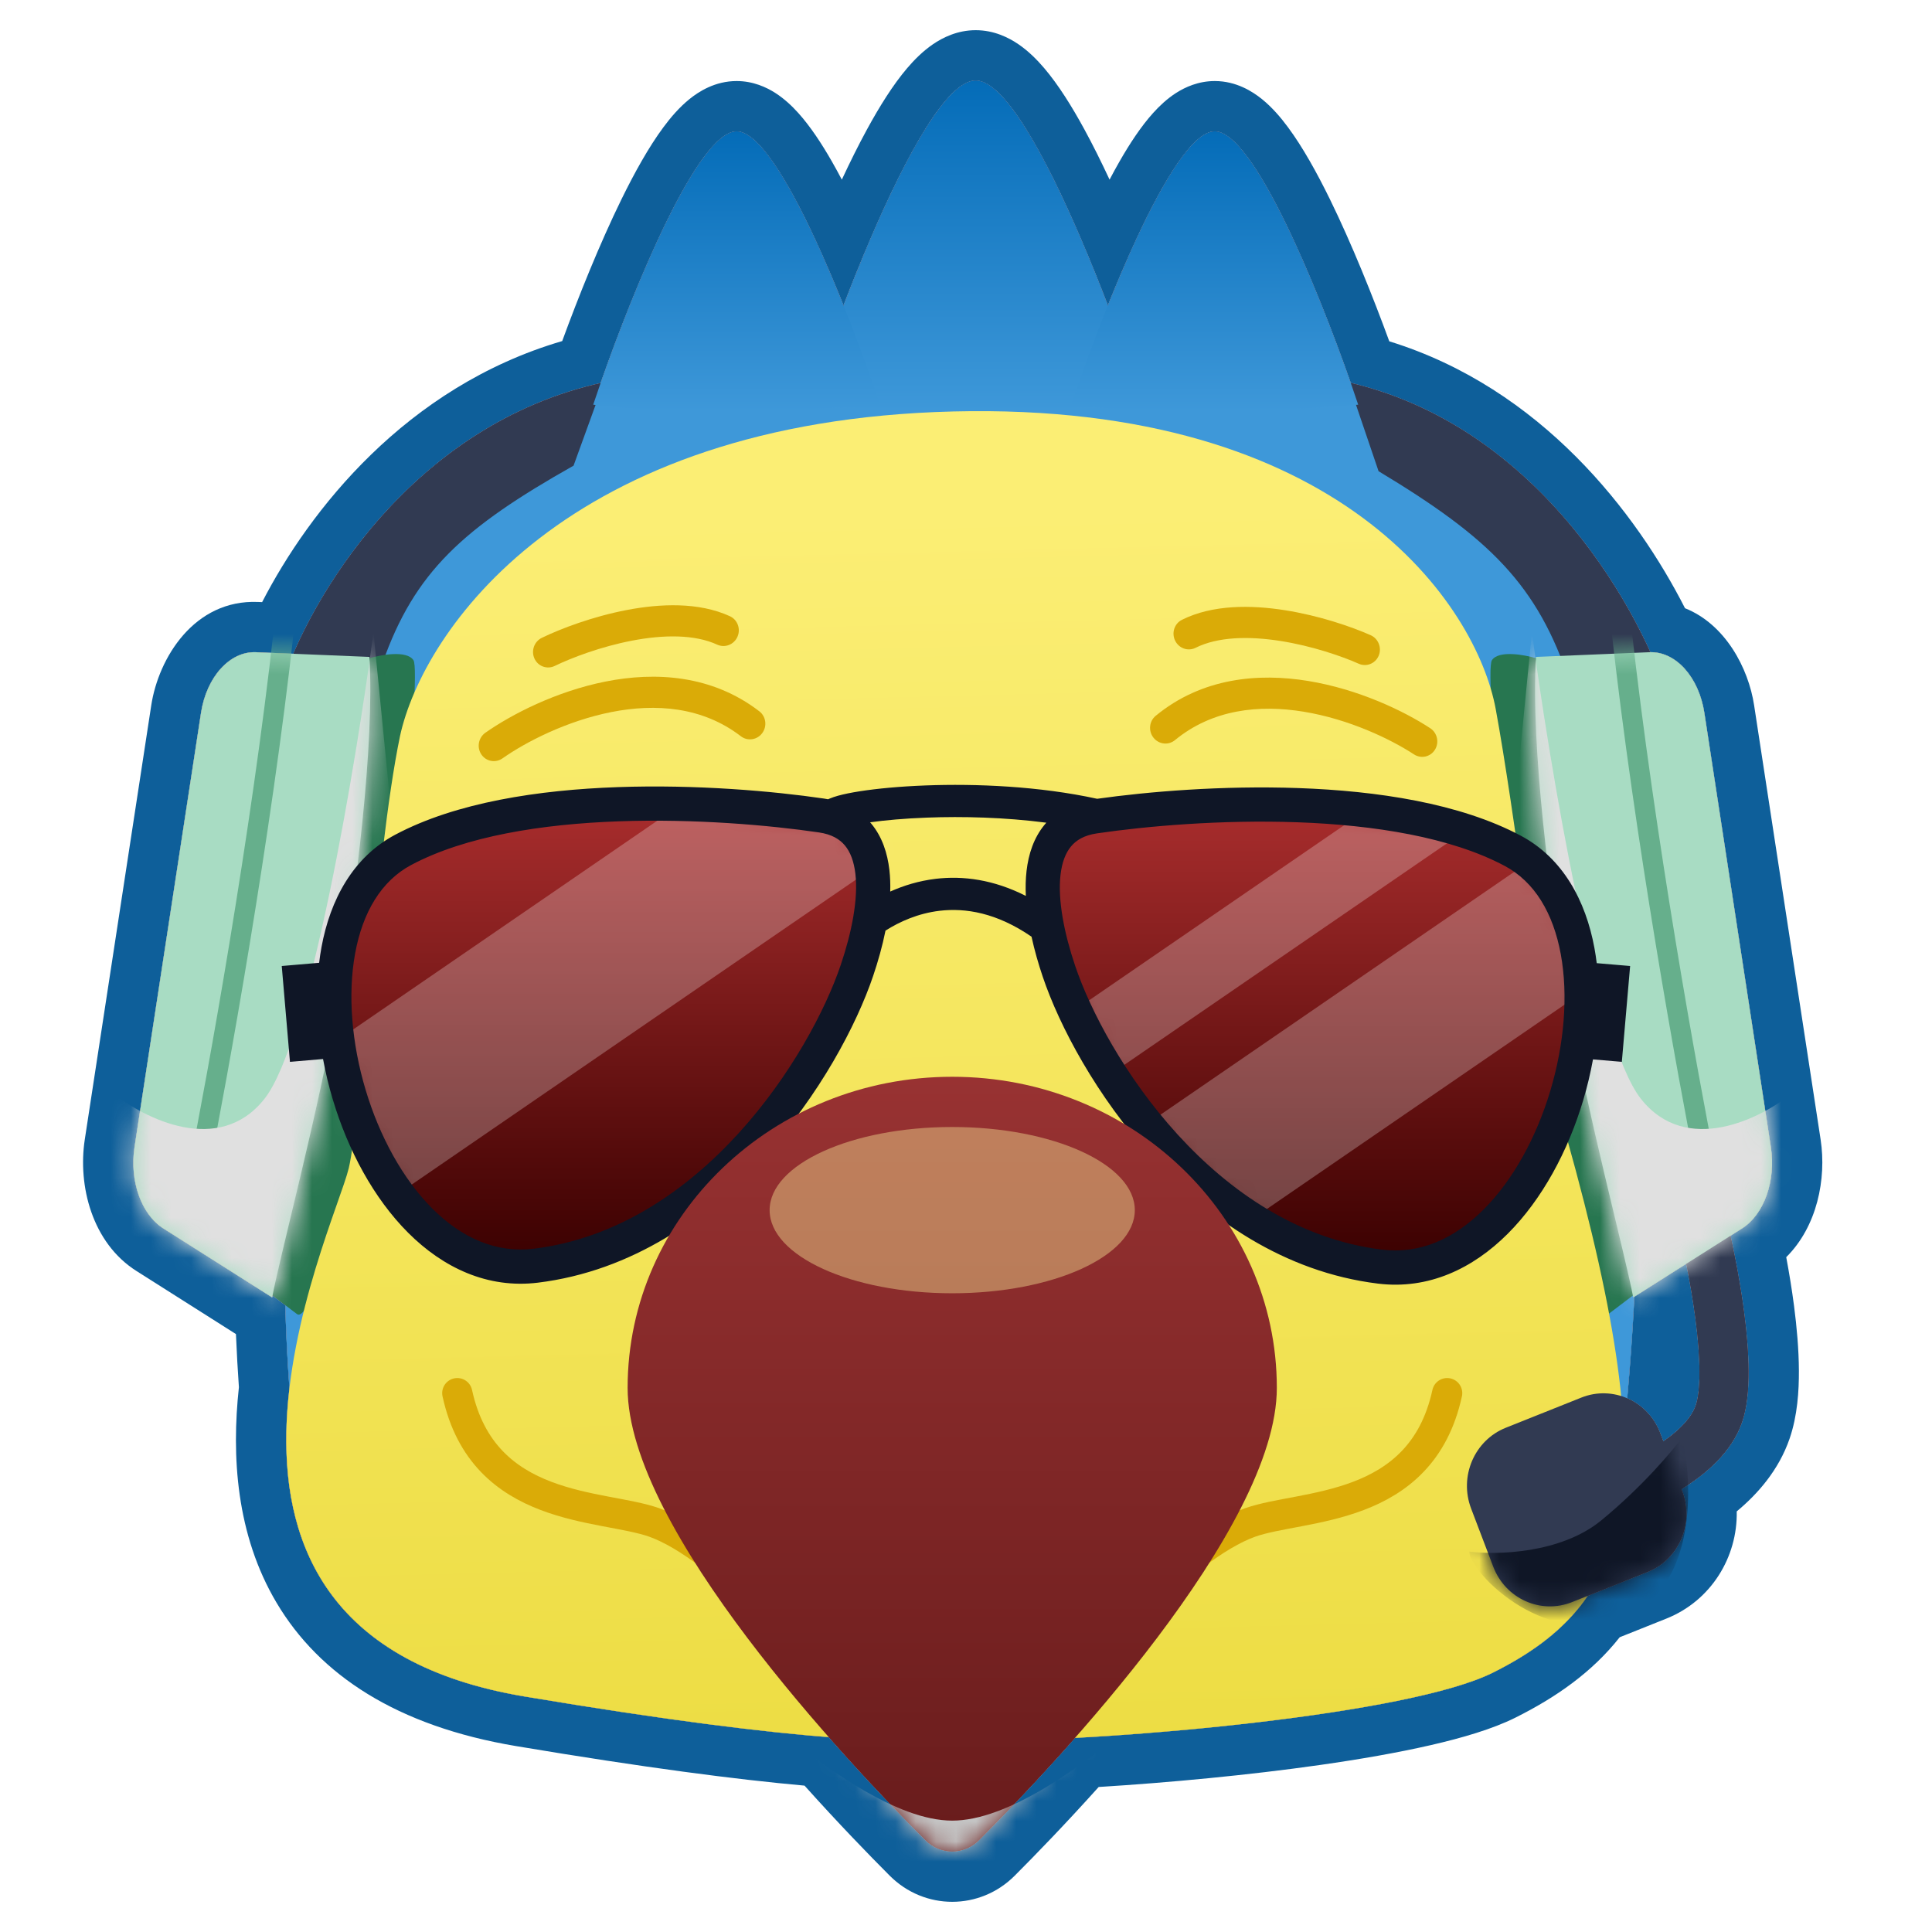 <svg width="96" height="96" viewBox="0 0 96 96" fill="none" xmlns="http://www.w3.org/2000/svg">
<path fill-rule="evenodd" clip-rule="evenodd" d="M41.914 15.173C43.93 9.933 46.681 4 48.482 4C50.283 4 53.034 9.933 55.05 15.173C56.741 10.96 58.91 6.527 60.361 6.527C62.28 6.527 65.457 14.283 67.118 19.027C75.032 20.902 79.843 27.656 82.006 32.407C83.284 32.384 84.419 33.655 84.69 35.423L87.993 56.998C88.25 58.675 87.657 60.347 86.56 61.042L85.99 61.404C86.236 62.522 86.491 63.872 86.666 65.213C86.794 66.2 86.882 67.205 86.886 68.121C86.891 69.013 86.817 69.926 86.56 70.671C86.043 72.172 84.729 73.266 83.554 73.995L83.591 74.094C84.198 75.688 83.428 77.485 81.872 78.106L78.893 79.296C77.8 80.903 76.22 82.097 74.176 83.116C70.786 84.805 60.703 85.964 53.414 86.358C51.522 88.506 49.784 90.301 48.652 91.436C47.901 92.188 46.73 92.188 45.979 91.436C44.84 90.294 43.088 88.485 41.183 86.32C37.769 86.049 33.07 85.472 26.062 84.298C15.276 82.49 13.628 75.399 14.382 68.981C14.295 67.787 14.219 66.407 14.175 64.853L13.542 64.374C13.535 64.407 13.529 64.439 13.524 64.469L8.117 61.042C7.02 60.347 6.427 58.675 6.684 56.998L9.987 35.423C10.261 33.634 11.42 32.355 12.717 32.408L14.575 32.486C16.488 28.041 21.392 20.93 29.844 19.034C31.504 14.29 34.683 6.527 36.603 6.527C38.054 6.527 40.223 10.96 41.914 15.173ZM84.259 69.839C84.059 70.421 83.493 71.04 82.65 71.621L82.493 71.207C82.184 70.397 81.58 69.795 80.856 69.48C80.985 68.046 81.115 66.35 81.211 64.433L83.787 62.8C83.96 63.658 84.125 64.606 84.247 65.543C84.367 66.468 84.442 67.359 84.446 68.133C84.45 68.93 84.375 69.501 84.259 69.839Z" fill="url(#paint0_linear_7_306)"/>
<path fill-rule="evenodd" clip-rule="evenodd" d="M8.117 61.042C7.02 60.347 6.427 58.675 6.684 56.998L9.987 35.423C10.261 33.634 11.42 32.355 12.717 32.408L14.575 32.486C16.488 28.041 21.392 20.93 29.844 19.034C31.504 14.29 34.683 6.527 36.603 6.527C37.676 6.527 39.143 8.953 40.518 11.922C41.002 12.966 41.474 14.077 41.914 15.173C42.331 14.088 42.78 12.973 43.246 11.887C45.028 7.73 47.054 4 48.482 4C49.91 4 51.936 7.73 53.718 11.887C54.184 12.973 54.633 14.088 55.05 15.173C55.49 14.077 55.962 12.966 56.446 11.922C57.821 8.953 59.288 6.527 60.361 6.527C62.28 6.527 65.457 14.283 67.118 19.027C75.032 20.902 79.843 27.656 82.006 32.407C83.284 32.384 84.419 33.655 84.69 35.423L87.993 56.998C88.25 58.675 87.657 60.347 86.56 61.042L85.99 61.404C86.054 61.695 86.118 62.001 86.182 62.319C86.363 63.224 86.537 64.221 86.666 65.213C86.666 65.218 86.667 65.223 86.668 65.228C86.795 66.21 86.882 67.21 86.886 68.121C86.886 68.121 86.886 68.121 86.886 68.121C86.89 68.999 86.819 69.897 86.572 70.636C86.568 70.648 86.564 70.66 86.56 70.671C86.116 71.96 85.085 72.948 84.058 73.663C83.889 73.781 83.72 73.892 83.554 73.995L83.591 74.094C84.198 75.688 83.428 77.485 81.872 78.106L78.893 79.296C77.8 80.903 76.22 82.097 74.176 83.116C70.786 84.805 60.703 85.964 53.414 86.358C51.522 88.506 49.784 90.301 48.652 91.436C47.901 92.188 46.73 92.188 45.979 91.436C44.84 90.294 43.088 88.485 41.183 86.32C37.769 86.049 33.07 85.472 26.062 84.298C15.276 82.49 13.628 75.399 14.382 68.981C14.357 68.645 14.334 68.294 14.311 67.929C14.255 66.996 14.207 65.97 14.175 64.853L13.542 64.374C13.535 64.407 13.529 64.439 13.524 64.469L8.117 61.042ZM11.724 66.289L6.779 63.154C4.572 61.755 3.861 58.916 4.213 56.62L7.516 35.045C7.876 32.694 9.652 29.779 12.82 29.911L13.025 29.919C15.366 25.379 20.161 19.227 27.936 16.947C28.745 14.736 29.794 12.12 30.881 9.901C31.527 8.585 32.234 7.308 32.962 6.326C33.322 5.839 33.754 5.333 34.257 4.926C34.724 4.548 35.534 4.027 36.603 4.027C37.423 4.027 38.084 4.336 38.53 4.622C38.982 4.913 39.36 5.274 39.664 5.612C40.272 6.286 40.835 7.148 41.339 8.029C41.503 8.316 41.667 8.616 41.83 8.926C42.242 8.043 42.662 7.198 43.083 6.426C43.698 5.297 44.369 4.219 45.075 3.389C45.428 2.975 45.853 2.545 46.352 2.203C46.839 1.869 47.57 1.5 48.482 1.5C49.394 1.5 50.125 1.869 50.612 2.203C51.111 2.545 51.536 2.975 51.889 3.389C52.595 4.219 53.266 5.297 53.881 6.426C54.302 7.198 54.722 8.043 55.134 8.926C55.297 8.616 55.461 8.316 55.625 8.029C56.129 7.148 56.692 6.286 57.3 5.612C57.604 5.274 57.982 4.913 58.434 4.622C58.88 4.336 59.541 4.027 60.361 4.027C61.429 4.027 62.239 4.548 62.706 4.925C63.209 5.332 63.641 5.838 64.001 6.325C64.729 7.306 65.436 8.582 66.081 9.897C67.171 12.121 68.223 14.745 69.033 16.96C76.599 19.296 81.327 25.509 83.727 30.222C85.733 31.023 86.879 33.198 87.161 35.045L90.465 56.62C90.766 58.586 90.287 60.951 88.757 62.468C88.902 63.242 89.037 64.065 89.145 64.89C89.281 65.938 89.382 67.054 89.386 68.11C89.391 69.095 89.318 70.341 88.924 71.485C88.382 73.058 87.329 74.244 86.297 75.1C86.343 77.359 85.034 79.536 82.799 80.428L80.483 81.353C79.115 83.088 77.321 84.341 75.291 85.353C74.171 85.911 72.671 86.353 71.086 86.716C69.46 87.09 67.58 87.417 65.61 87.698C62.034 88.208 58.065 88.58 54.593 88.794C52.933 90.642 51.439 92.182 50.421 93.201C48.694 94.933 45.937 94.933 44.209 93.201C43.179 92.169 41.661 90.605 39.977 88.727C36.572 88.419 32.048 87.836 25.648 86.763C19.719 85.77 15.875 83.227 13.746 79.646C11.727 76.252 11.501 72.339 11.871 68.93C11.815 68.125 11.764 67.244 11.724 66.289ZM84.368 69.377C84.338 69.562 84.301 69.716 84.259 69.839C84.255 69.851 84.251 69.863 84.246 69.874C84.14 70.163 83.944 70.462 83.669 70.759C83.401 71.05 83.058 71.34 82.65 71.621L82.493 71.207C82.261 70.599 81.864 70.109 81.374 69.769C81.21 69.655 81.037 69.559 80.856 69.48C80.985 68.046 81.115 66.35 81.211 64.433L83.787 62.8C83.955 63.637 84.117 64.56 84.238 65.475C84.24 65.492 84.242 65.51 84.245 65.528C84.245 65.533 84.246 65.538 84.247 65.543C84.367 66.468 84.442 67.359 84.446 68.132C84.446 68.132 84.446 68.133 84.446 68.132C84.448 68.639 84.419 69.055 84.368 69.377Z" fill="#0E5F9A"/>
<path d="M16.286 39.036C19.507 21.479 33.904 15 48.502 15C63.1 15 75.976 19.953 79.5 38.241C82.603 54.348 81.003 68.297 80.5 73H14.775C14.272 68.994 13.064 56.593 16.286 39.036Z" fill="#3E98D9"/>
<path d="M28.5 23.138L30 19C20.4 21.069 15.333 29.862 14 34L19 32.965C20.6 28.414 23 26.241 28.5 23.138Z" fill="#313A52"/>
<path d="M68.5 23.414L67 19C76.6 21.207 81.667 30.586 83 35L78 33.897C76.4 29.041 74 26.724 68.5 23.414Z" fill="#313A52"/>
<path d="M48.482 4C46.063 4 41.931 14.701 40.167 20.052C45.609 20.728 53.522 20.333 56.797 20.052C55.033 14.701 50.901 4 48.482 4Z" fill="url(#paint1_linear_7_306)"/>
<path d="M60.361 6.527C58.288 6.527 54.745 15.582 53.234 20.109C57.899 20.681 64.68 20.348 67.488 20.109C65.976 15.582 62.434 6.527 60.361 6.527Z" fill="url(#paint2_linear_7_306)"/>
<path d="M36.603 6.527C34.53 6.527 30.988 15.582 29.476 20.109C34.141 20.681 40.923 20.348 43.73 20.109C42.219 15.582 38.676 6.527 36.603 6.527Z" fill="url(#paint3_linear_7_306)"/>
<path fill-rule="evenodd" clip-rule="evenodd" d="M84.247 65.543C84.006 63.694 83.597 61.804 83.297 60.64L85.656 60C85.977 61.244 86.409 63.239 86.666 65.213C86.794 66.2 86.882 67.205 86.886 68.121C86.891 69.013 86.817 69.926 86.56 70.671C86.042 72.177 84.722 73.272 83.544 74.001C82.323 74.757 81.006 75.272 80.142 75.522L79.477 73.117C80.168 72.916 81.278 72.483 82.282 71.861C83.328 71.213 84.031 70.502 84.259 69.839C84.375 69.501 84.45 68.93 84.446 68.133C84.442 67.359 84.367 66.468 84.247 65.543Z" fill="#313A52"/>
<path d="M20.545 32.806C20.211 32.298 18.928 32.533 18.328 32.714L12.173 63.335L14.757 65.295C15.618 65.948 18.27 55.56 18.866 51.88C19.463 48.199 20.963 33.44 20.545 32.806Z" fill="#277650"/>
<path d="M16.767 49.822C17.692 44.44 18.617 36.964 18.357 32.642L12.717 32.408C11.42 32.355 10.261 33.634 9.987 35.423L6.684 56.998C6.427 58.675 7.02 60.347 8.118 61.042L13.524 64.469C13.901 62.432 15.841 55.204 16.767 49.822Z" fill="#A8DCC3"/>
<mask id="mask0_7_306" style="mask-type:alpha" maskUnits="userSpaceOnUse" x="6" y="32" width="13" height="33">
<path d="M16.904 49.828C17.84 44.446 18.773 36.971 18.507 32.648L12.787 32.411C11.472 32.357 10.298 33.636 10.021 35.424L6.685 56.998C6.425 58.675 7.027 60.347 8.14 61.043L13.624 64.474C14.005 62.436 15.968 55.209 16.904 49.828Z" fill="#A8DCC3"/>
</mask>
<g mask="url(#mask0_7_306)">
<path d="M9.877 58.159C10.813 53.476 12.971 41.535 14.111 31.235" stroke="#66AF8C"/>
<path d="M13.142 54.599C10.886 57.462 7.162 55.583 5.582 54.286L3.968 60.994L11.642 69.319L17.105 66.466L20.753 53.683L18.558 31.419C17.693 37.953 15.399 51.736 13.142 54.599Z" fill="#E0E0E0" style="mix-blend-mode:multiply"/>
</g>
<path d="M74.132 32.806C74.466 32.298 75.75 32.533 76.349 32.714L82.505 63.335L79.921 65.295C79.059 65.948 76.408 55.56 75.811 51.88C75.214 48.199 73.714 33.44 74.132 32.806Z" fill="#277650"/>
<path d="M77.911 49.822C76.985 44.44 76.06 36.964 76.32 32.642L81.961 32.408C83.258 32.355 84.416 33.634 84.69 35.423L87.993 56.998C88.25 58.675 87.657 60.347 86.56 61.042L81.154 64.469C80.777 62.432 78.837 55.204 77.911 49.822Z" fill="#A8DCC3"/>
<mask id="mask1_7_306" style="mask-type:alpha" maskUnits="userSpaceOnUse" x="76" y="32" width="13" height="33">
<path d="M77.774 49.828C76.838 44.446 75.904 36.971 76.171 32.648L81.89 32.411C83.206 32.357 84.379 33.636 84.656 35.424L87.993 56.998C88.252 58.675 87.65 60.347 86.537 61.043L81.053 64.474C80.672 62.436 78.709 55.209 77.774 49.828Z" fill="#A8DCC3"/>
</mask>
<g mask="url(#mask1_7_306)">
<path d="M84.801 58.159C83.864 53.476 81.707 41.535 80.567 31.235" stroke="#66AF8C"/>
<path d="M81.535 54.599C83.792 57.462 87.515 55.583 89.095 54.286L90.709 60.994L83.036 69.319L77.572 66.466L73.924 53.683L76.12 31.419C76.985 37.953 79.278 51.736 81.535 54.599Z" fill="#E0E0E0" style="mix-blend-mode:multiply"/>
</g>
<path d="M17.328 58.052C17.944 55.504 18.612 42.671 19.877 36.573C21.001 31.395 28.074 20.919 47.371 20.445C66.668 19.971 73.379 30.108 74.322 35.236C75.265 40.363 76.391 49.792 77.352 54.781C82.842 73.641 81.459 79.485 74.176 83.116C70.001 85.197 55.673 86.472 48.917 86.506C45.119 86.599 40.476 86.713 26.062 84.298C6.92 81.09 16.558 61.236 17.328 58.052Z" fill="url(#paint4_linear_7_306)"/>
<path d="M73.099 74.959C72.492 73.364 73.262 71.568 74.818 70.946L78.576 69.445C80.132 68.824 81.886 69.612 82.493 71.207L83.591 74.094C84.198 75.688 83.428 77.485 81.872 78.106L78.115 79.607C76.558 80.229 74.804 79.44 74.198 77.846L73.099 74.959Z" fill="#313A52"/>
<mask id="mask2_7_306" style="mask-type:alpha" maskUnits="userSpaceOnUse" x="72" y="69" width="12" height="11">
<path d="M73.099 74.959C72.492 73.364 73.262 71.568 74.818 70.946L78.576 69.445C80.132 68.824 81.886 69.612 82.493 71.207L83.591 74.094C84.198 75.688 83.428 77.485 81.872 78.106L78.115 79.607C76.558 80.229 74.804 79.44 74.198 77.846L73.099 74.959Z" fill="#313A52"/>
</mask>
<g mask="url(#mask2_7_306)">
<path d="M79.562 75.55C77.545 77.203 74.353 77.271 73.008 77.099C73.008 78.132 77.041 82.264 81.074 80.198C84.301 78.545 84.099 73.656 83.595 71.418C83.091 72.107 81.579 73.897 79.562 75.55Z" fill="#0F1626"/>
</g>
<path fill-rule="evenodd" clip-rule="evenodd" d="M31.401 31.834C29.854 32.132 28.406 32.682 27.562 33.091C27.183 33.274 26.733 33.11 26.557 32.724C26.381 32.338 26.545 31.876 26.924 31.693C27.87 31.235 29.442 30.638 31.134 30.313C32.803 29.992 34.721 29.909 36.269 30.62C36.649 30.794 36.816 31.252 36.643 31.642C36.469 32.032 36.02 32.207 35.64 32.033C34.515 31.516 32.971 31.532 31.401 31.834ZM30.368 35.384C28.148 35.825 26.129 36.867 24.968 37.683C24.622 37.926 24.151 37.837 23.917 37.486C23.682 37.134 23.773 36.652 24.118 36.409C25.421 35.495 27.631 34.354 30.092 33.865C32.556 33.376 35.366 33.526 37.731 35.345C38.064 35.6 38.128 36.086 37.875 36.428C37.622 36.77 37.148 36.84 36.815 36.585C34.908 35.118 32.585 34.944 30.368 35.384Z" fill="#DAAB07"/>
<path fill-rule="evenodd" clip-rule="evenodd" d="M63.636 31.851C65.192 32.097 66.657 32.6 67.514 32.98C67.899 33.151 68.343 32.972 68.507 32.581C68.67 32.189 68.49 31.733 68.106 31.562C67.145 31.136 65.555 30.591 63.853 30.322C62.173 30.056 60.254 30.036 58.73 30.798C58.356 30.985 58.204 31.448 58.391 31.832C58.577 32.217 59.032 32.377 59.406 32.19C60.513 31.636 62.056 31.601 63.636 31.851ZM64.785 35.365C67.019 35.733 69.071 36.708 70.259 37.484C70.612 37.716 71.08 37.612 71.302 37.252C71.525 36.893 71.419 36.414 71.065 36.183C69.734 35.312 67.487 34.245 65.011 33.838C62.532 33.43 59.728 33.673 57.425 35.569C57.101 35.835 57.052 36.322 57.316 36.656C57.581 36.99 58.057 37.044 58.381 36.778C60.239 35.249 62.555 34.998 64.785 35.365Z" fill="#DAAB07"/>
<path d="M57.362 79.321C58.083 78.097 60.448 76.241 62.123 75.649C64.72 74.731 70.61 75.19 71.909 69.224" stroke="#DAAB07" stroke-width="1.5" stroke-linecap="round"/>
<path d="M37.269 79.321C36.547 78.097 34.182 76.241 32.507 75.649C29.91 74.731 24.02 75.19 22.722 69.224" stroke="#DAAB07" stroke-width="1.5" stroke-linecap="round"/>
<path d="M20.034 42.229C25.754 39.184 35.862 39.796 40.812 40.52C44.113 41.004 43.685 44.948 42.585 48.21C41.01 52.881 35.434 61.803 26.634 62.891C17.834 63.978 12.883 46.035 20.034 42.229Z" fill="url(#paint5_linear_7_306)"/>
<path d="M75.168 42.276C69.448 39.231 59.34 39.843 54.389 40.568C51.089 41.051 51.517 44.995 52.617 48.257C54.192 52.928 59.767 61.85 68.568 62.938C77.368 64.025 82.319 46.082 75.168 42.276Z" fill="url(#paint6_linear_7_306)"/>
<mask id="mask3_7_306" style="mask-type:alpha" maskUnits="userSpaceOnUse" x="16" y="39" width="63" height="24">
<path fill-rule="evenodd" clip-rule="evenodd" d="M40.812 40.52C35.862 39.796 25.754 39.184 20.034 42.229C12.883 46.035 17.834 63.978 26.634 62.891C35.434 61.803 41.01 52.881 42.585 48.21C43.685 44.948 44.113 41.004 40.812 40.52ZM54.389 40.568C59.34 39.843 69.448 39.231 75.168 42.276C82.319 46.082 77.368 64.025 68.568 62.938C59.767 61.85 54.192 52.928 52.617 48.257C51.517 44.995 51.089 41.051 54.389 40.568Z" fill="url(#paint7_linear_7_306)"/>
</mask>
<g mask="url(#mask3_7_306)">
<rect opacity="0.25" x="10" y="56.336" width="43" height="8" transform="rotate(-34.469 10 56.336)" fill="white"/>
<rect opacity="0.25" x="43" y="57.336" width="43" height="3.634" transform="rotate(-34.469 43 57.336)" fill="white"/>
<rect opacity="0.25" x="49" y="61.336" width="43" height="6.855" transform="rotate(-34.469 49 61.336)" fill="white"/>
</g>
<path fill-rule="evenodd" clip-rule="evenodd" d="M41.148 39.715C41.176 39.702 41.202 39.691 41.225 39.681C41.351 39.627 41.493 39.581 41.639 39.54C41.933 39.458 42.304 39.383 42.729 39.317C43.583 39.184 44.711 39.076 45.994 39.028C48.489 38.934 51.628 39.061 54.517 39.691C57.031 39.337 60.726 39.024 64.52 39.159C68.419 39.297 72.534 39.911 75.568 41.526C77.66 42.64 78.794 44.753 79.227 47.11C79.272 47.356 79.31 47.606 79.341 47.859L81 48L80.588 52.762L79.155 52.641C79.03 53.329 78.865 54.014 78.664 54.686C77.912 57.199 76.631 59.593 74.918 61.305C73.197 63.025 70.991 64.094 68.464 63.781C63.796 63.205 60.03 60.557 57.255 57.514C54.482 54.473 52.635 50.972 51.812 48.529C51.598 47.897 51.404 47.224 51.256 46.544C49.526 45.353 47.969 45.103 46.683 45.257C45.623 45.384 44.706 45.792 44 46.242C43.846 47.009 43.63 47.77 43.39 48.482C42.567 50.924 40.72 54.426 37.947 57.467C35.172 60.51 31.406 63.157 26.738 63.734C24.211 64.046 22.005 62.977 20.284 61.258C18.571 59.546 17.29 57.151 16.538 54.639C16.34 53.976 16.177 53.301 16.052 52.622L14.408 52.763L14 48L15.858 47.841C15.889 47.578 15.928 47.318 15.975 47.063C16.407 44.706 17.542 42.593 19.634 41.479C22.668 39.864 26.783 39.25 30.682 39.112C34.604 38.972 38.421 39.311 40.936 39.679C41.008 39.69 41.078 39.702 41.148 39.715ZM44.235 44.301C44.897 44.004 45.655 43.769 46.493 43.668C47.846 43.506 49.368 43.703 50.973 44.517C50.953 44.09 50.963 43.672 51.009 43.273C51.105 42.441 51.367 41.625 51.912 40.971C51.938 40.939 51.964 40.909 51.991 40.879C49.925 40.611 47.831 40.559 46.054 40.627C44.952 40.668 43.985 40.755 43.235 40.86C43.254 40.881 43.272 40.902 43.29 40.923C43.835 41.578 44.097 42.393 44.193 43.226C44.233 43.572 44.246 43.933 44.235 44.301ZM30.742 40.811C26.919 40.946 23.119 41.55 20.433 42.98C18.95 43.769 18.022 45.326 17.647 47.37C17.272 49.412 17.475 51.84 18.166 54.151C18.858 56.464 20.018 58.589 21.485 60.055C22.944 61.513 24.657 62.279 26.53 62.047C30.663 61.536 34.084 59.179 36.691 56.321C39.299 53.461 41.028 50.167 41.779 47.938C42.317 46.345 42.651 44.687 42.504 43.421C42.432 42.799 42.252 42.334 41.983 42.011C41.727 41.704 41.335 41.456 40.689 41.362C38.254 41.005 34.541 40.676 30.742 40.811ZM64.46 40.858C68.283 40.994 72.082 41.597 74.769 43.027C76.252 43.816 77.18 45.373 77.555 47.417C77.93 49.459 77.727 51.887 77.035 54.198C76.343 56.511 75.184 58.636 73.717 60.102C72.258 61.56 70.545 62.326 68.672 62.094C64.539 61.584 61.118 59.227 58.511 56.368C55.903 53.508 54.174 50.214 53.422 47.986C52.885 46.392 52.551 44.734 52.697 43.468C52.769 42.846 52.95 42.381 53.219 42.058C53.474 41.751 53.867 41.503 54.513 41.409C56.948 41.052 60.66 40.723 64.46 40.858Z" fill="#0F1626"/>
<path d="M63.445 68.963C63.445 75.99 52.519 87.56 48.652 91.436C47.901 92.188 46.73 92.188 45.979 91.436C42.112 87.56 31.186 75.99 31.186 68.963C31.186 60.425 38.407 53.504 47.315 53.504C56.223 53.504 63.445 60.425 63.445 68.963Z" fill="url(#paint8_linear_7_306)"/>
<mask id="mask4_7_306" style="mask-type:alpha" maskUnits="userSpaceOnUse" x="31" y="53" width="33" height="39">
<path d="M63.445 68.963C63.445 75.99 52.519 87.56 48.652 91.436C47.901 92.188 46.73 92.188 45.979 91.436C42.112 87.56 31.186 75.99 31.186 68.963C31.186 60.425 38.407 53.504 47.315 53.504C56.223 53.504 63.445 60.425 63.445 68.963Z" fill="url(#paint9_linear_7_306)"/>
</mask>
<g mask="url(#mask4_7_306)">
<g style="mix-blend-mode:multiply" filter="url(#filter0_d_7_306)">
<path d="M28.162 71.059C34.938 80.562 42.782 89.049 45.917 92.334C46.683 93.137 47.948 93.137 48.714 92.334C51.848 89.049 59.693 80.562 66.469 71.059C62.345 76.195 52.741 86.466 47.315 86.466C41.889 86.466 32.285 76.195 28.162 71.059Z" fill="#C4C4C4"/>
</g>
</g>
<ellipse opacity="0.4" cx="47.315" cy="60.131" rx="9.073" ry="4.131" fill="#FFF69D"/>
<defs>
<filter id="filter0_d_7_306" x="24.162" y="71.059" width="46.307" height="29.877" filterUnits="userSpaceOnUse" color-interpolation-filters="sRGB">
<feFlood flood-opacity="0" result="BackgroundImageFix"/>
<feColorMatrix in="SourceAlpha" type="matrix" values="0 0 0 0 0 0 0 0 0 0 0 0 0 0 0 0 0 0 127 0" result="hardAlpha"/>
<feOffset dy="4"/>
<feGaussianBlur stdDeviation="2"/>
<feColorMatrix type="matrix" values="0 0 0 0 0 0 0 0 0 0 0 0 0 0 0 0 0 0 0.25 0"/>
<feBlend mode="normal" in2="BackgroundImageFix" result="effect1_dropShadow_7_306"/>
<feBlend mode="normal" in="SourceGraphic" in2="effect1_dropShadow_7_306" result="shape"/>
</filter>
<linearGradient id="paint0_linear_7_306" x1="47.315" y1="53.504" x2="47.315" y2="92.746" gradientUnits="userSpaceOnUse">
<stop stop-color="#983232"/>
<stop offset="1" stop-color="#671B1B"/>
</linearGradient>
<linearGradient id="paint1_linear_7_306" x1="48.482" y1="4" x2="48.482" y2="20.425" gradientUnits="userSpaceOnUse">
<stop stop-color="#046CB8"/>
<stop offset="1" stop-color="#3E98D9"/>
</linearGradient>
<linearGradient id="paint2_linear_7_306" x1="60.361" y1="6.527" x2="60.361" y2="20.425" gradientUnits="userSpaceOnUse">
<stop stop-color="#046CB8"/>
<stop offset="1" stop-color="#3E98D9"/>
</linearGradient>
<linearGradient id="paint3_linear_7_306" x1="36.603" y1="6.527" x2="36.603" y2="20.425" gradientUnits="userSpaceOnUse">
<stop stop-color="#046CB8"/>
<stop offset="1" stop-color="#3E98D9"/>
</linearGradient>
<linearGradient id="paint4_linear_7_306" x1="45.914" y1="25.646" x2="47.411" y2="86.555" gradientUnits="userSpaceOnUse">
<stop stop-color="#FBEE74"/>
<stop offset="1" stop-color="#EDDD44"/>
</linearGradient>
<linearGradient id="paint5_linear_7_306" x1="30" y1="39.93" x2="30" y2="62.938" gradientUnits="userSpaceOnUse">
<stop stop-color="#A92D2D"/>
<stop offset="1" stop-color="#390000"/>
</linearGradient>
<linearGradient id="paint6_linear_7_306" x1="65.202" y1="39.977" x2="65.202" y2="62.985" gradientUnits="userSpaceOnUse">
<stop stop-color="#A92D2D"/>
<stop offset="1" stop-color="#390000"/>
</linearGradient>
<linearGradient id="paint7_linear_7_306" x1="65.202" y1="39.977" x2="65.202" y2="62.985" gradientUnits="userSpaceOnUse">
<stop stop-color="#A92D2D"/>
<stop offset="1" stop-color="#390000"/>
</linearGradient>
<linearGradient id="paint8_linear_7_306" x1="47.315" y1="53.504" x2="47.315" y2="92.746" gradientUnits="userSpaceOnUse">
<stop stop-color="#983232"/>
<stop offset="1" stop-color="#671B1B"/>
</linearGradient>
<linearGradient id="paint9_linear_7_306" x1="47.315" y1="53.504" x2="47.315" y2="92.746" gradientUnits="userSpaceOnUse">
<stop stop-color="#983232"/>
<stop offset="1" stop-color="#671B1B"/>
</linearGradient>
</defs>
</svg>
